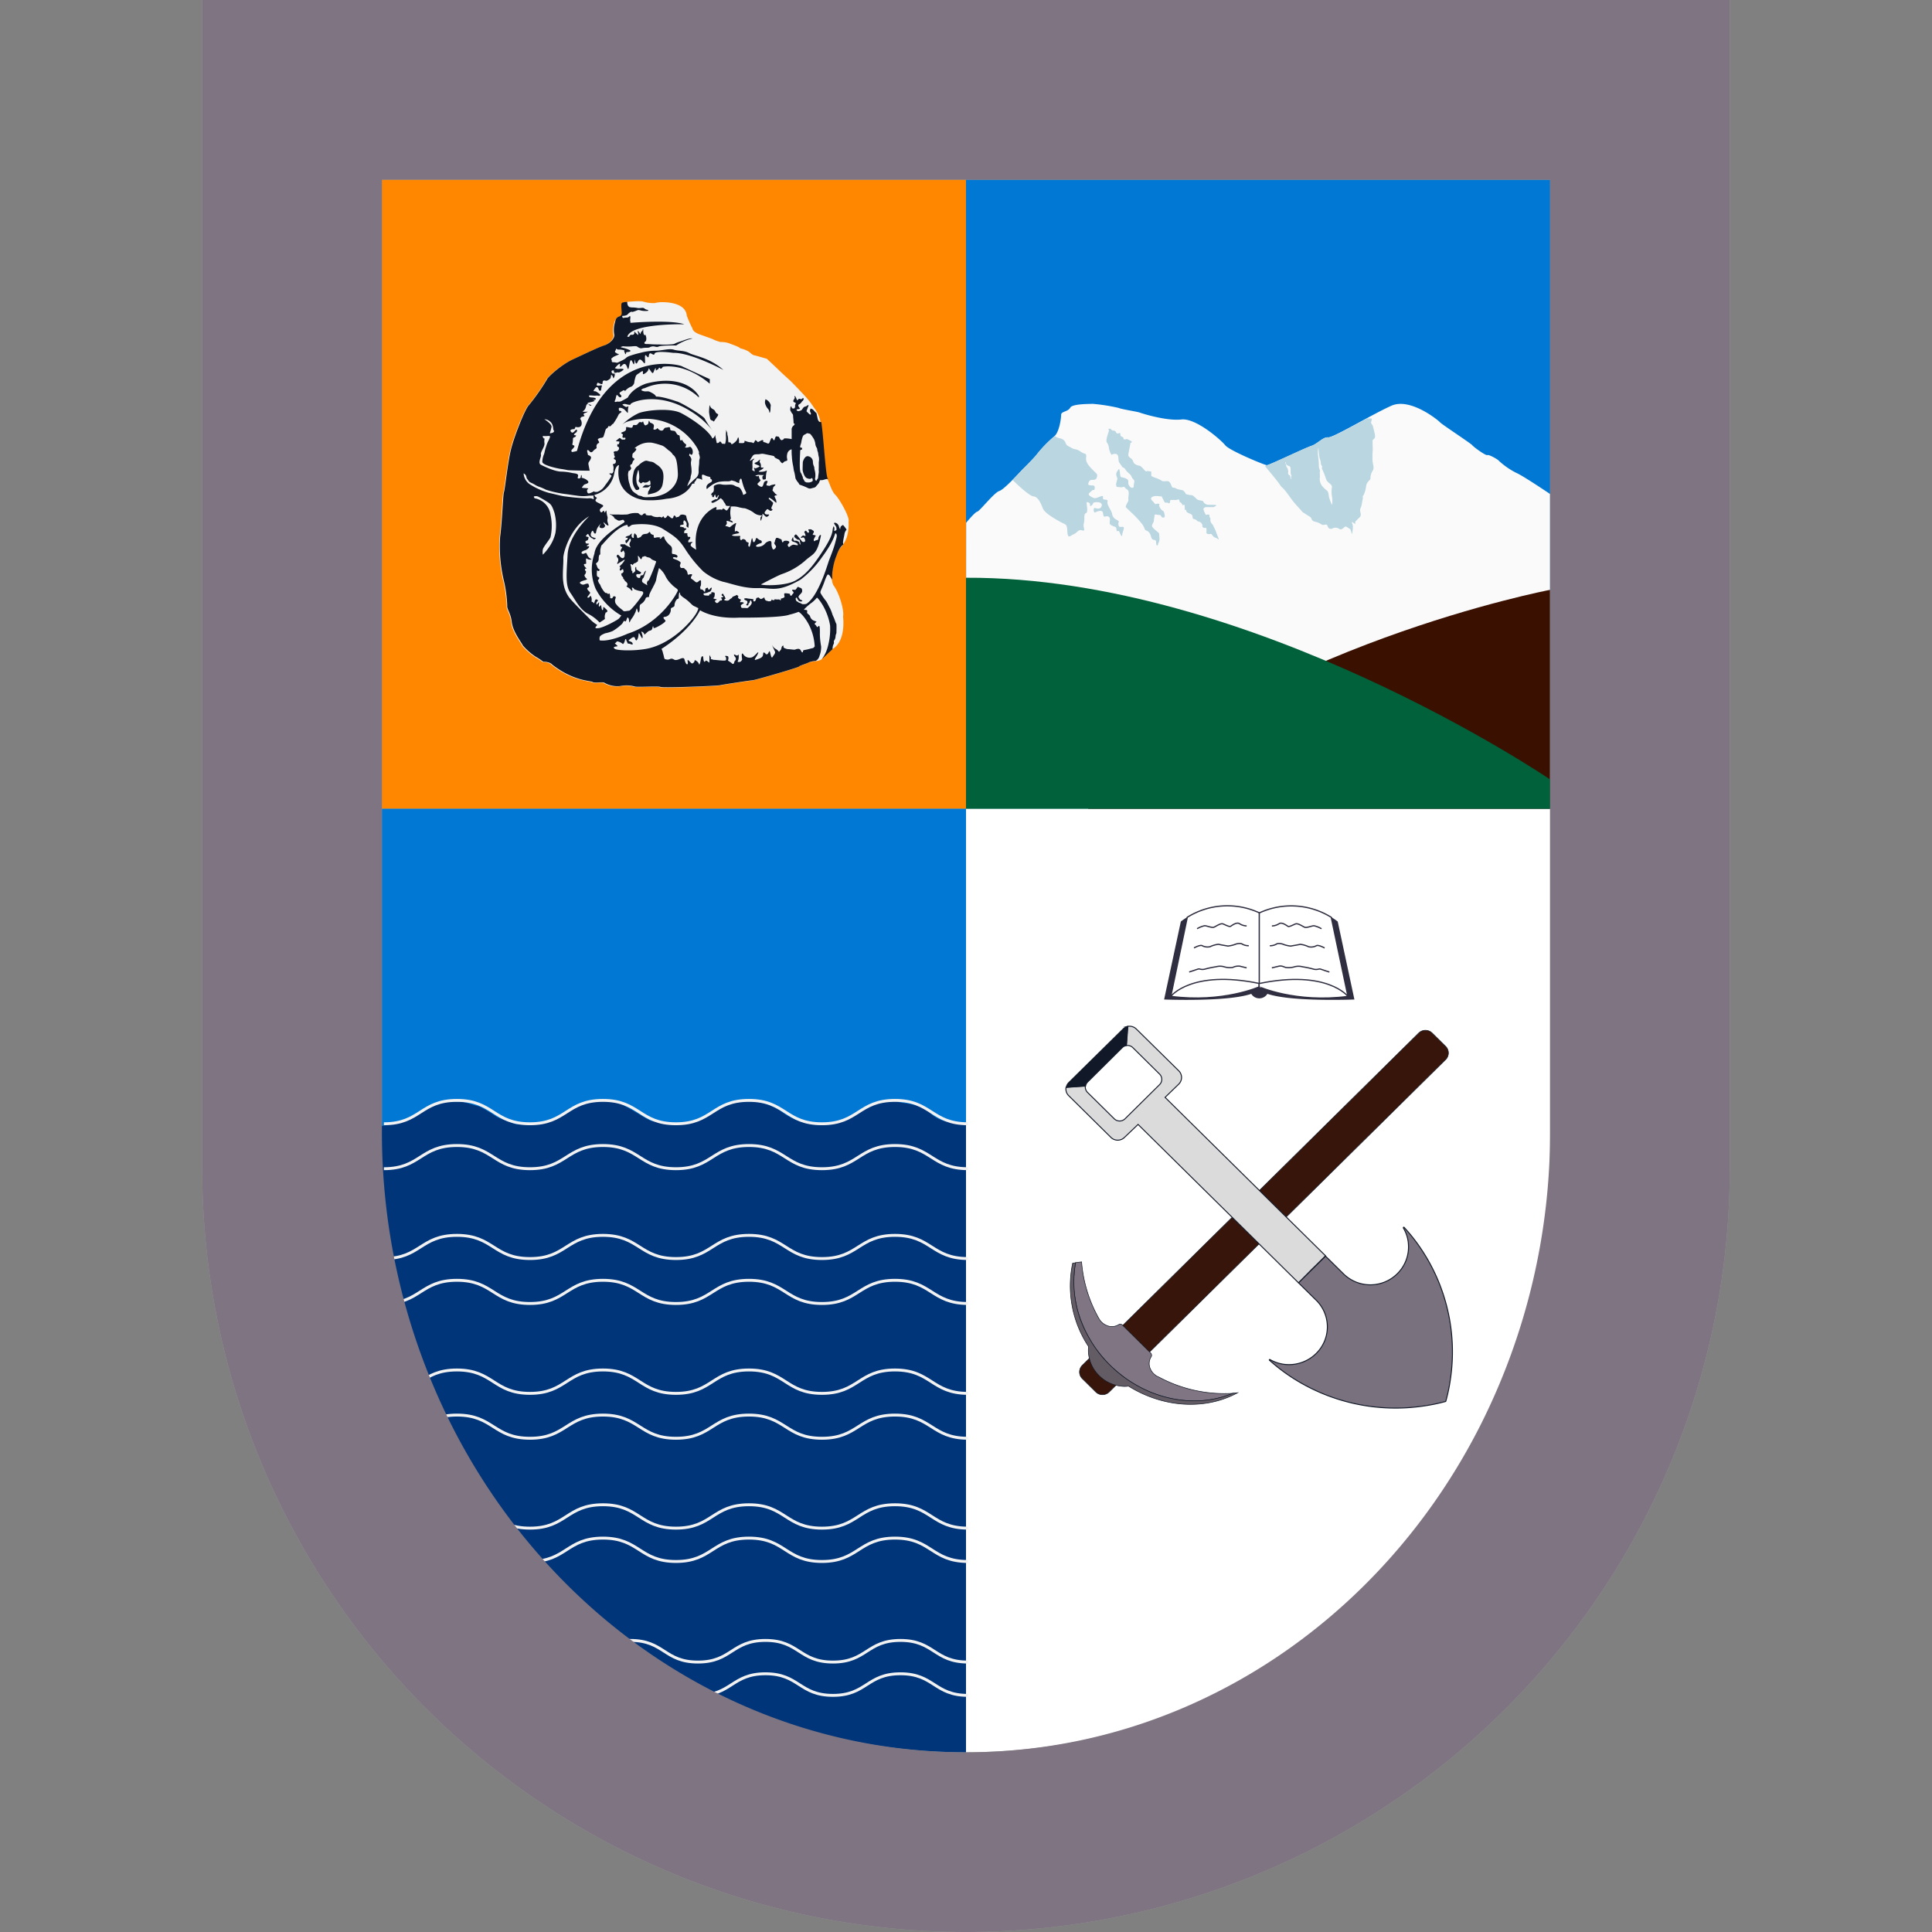 <svg xmlns="http://www.w3.org/2000/svg" viewBox="0 0 500 500"><rect x="0" y="0" width="500" height="500" fill="#808080" stroke="none"/><defs><style>.cls-1,.cls-13{fill:none;}.cls-2{fill:#9e9e9e;}.cls-3{fill:#ff8700;}.cls-4{fill:#0078d4;}.cls-16,.cls-5{fill:#fff;}.cls-6{fill:#fafafa;}.cls-7{fill:#3a1001;}.cls-8{fill:#00613a;}.cls-9{fill:#b9d6e1;}.cls-10{fill:#f2f2f2;}.cls-11,.cls-21{fill:#111827;}.cls-12{fill:#00357a;}.cls-13{stroke:#f2f2f2;stroke-width:0.75px;}.cls-13,.cls-16,.cls-17,.cls-18,.cls-19,.cls-20,.cls-21,.cls-22{stroke-miterlimit:10;}.cls-14{fill:#7f7481;}.cls-15{fill:#2f2e41;}.cls-16{stroke:#2f2e41;stroke-width:0.32px;}.cls-17{fill:#37150a;}.cls-17,.cls-18,.cls-19,.cls-20,.cls-21,.cls-22{stroke:#111827;}.cls-17,.cls-18,.cls-19{stroke-width:0.15px;}.cls-18{fill:#807582;}.cls-19{fill:#645c65;}.cls-20{fill:#dbdbdb;}.cls-20,.cls-21,.cls-22{stroke-width:0.25px;}.cls-22{fill:#79727e;}</style></defs><title>unasam_escudo</title><g id="Layer_2" data-name="Layer 2"><g id="Layer_7" data-name="Layer 7"><rect class="cls-1" width="500" height="500"/><path class="cls-2" d="M447.67,0V302.33a197.67,197.67,0,1,1-395.34,0V0Z"/><rect class="cls-3" x="98.84" y="46.51" width="151.16" height="162.79" transform="translate(348.84 255.81) rotate(180)"/><rect class="cls-4" x="250" y="46.51" width="151.16" height="162.79" transform="translate(651.16 255.81) rotate(180)"/><path class="cls-4" d="M116.6,372.18A154.77,154.77,0,0,1,98.84,299.9V209.3H250V453.49C192.24,453.49,142,420.57,116.6,372.18Z"/><path class="cls-5" d="M383.4,372.18a154.77,154.77,0,0,0,17.76-72.28V209.3H250V453.49C307.76,453.49,358,420.57,383.4,372.18Z"/><path class="cls-6" d="M250,209.3H401.16V127.85s-7-4.73-8.68-5.44a19.58,19.58,0,0,1-4.63-3.21c-.07-.21-2.49-1.63-2.91-1.42s-3.63-2.14-3.92-2.56-7.9-5.41-8.32-5.91S365,102.83,360.1,105s-15.09,8.33-16.37,8.18-2.78,1.71-4.34,2.21-10.91,5-11.5,5-9.71-3.79-10.78-5.14-7.61-7.12-11.38-6.69-10-1.5-10.75-1.78-4.7-.85-5.48-1.21a46.14,46.14,0,0,0-6.76-1.06c-.29.06-5.2-.08-5.77,1s-2.35.92-2.35,1.85-.49,4.62-1.85,5.62a32.39,32.39,0,0,0-4.41,4.56c-.64.85-2.77,3-3.56,3.77s-4.84,5.34-6.19,5.76-5.05,5.2-5.69,5.34-2.88,2.88-2.88,2.88Z"/><path class="cls-7" d="M401.16,209.3V152.65S326.58,166.89,281.6,209.3Z"/><path class="cls-8" d="M250,149.52V209.3H401.16v-7.58S324,149.24,250,149.52Z"/><path class="cls-9" d="M269.87,131.53c.48,1.23,2.83,2.56,4.43,3.47s1.82.43,1.93,2.56.8,1,1.65.7,1.12-1.34,2.19-1,.11-.75.43-1.87-.16-2.3.58-2.62-.21-3,.32-2.83.7.22.7.81.8-.22.8-.54,2.45-.53,2.24.59-1.23.83-1.76.68-.38,1.35.05,1.13,1.82-.8,2,.06.1,1.12.64,1,1.28-.11,1.17,1-.05,1,.64,1.39,1,.1,1.07,1,.48-.11.8.69.64,1.39.69.59.91-2.08,0-2-.9,0-1-.69.53-.53-.43-1.12a2,2,0,0,1-1.22-1.66c-.22-.85-1.39-2.29-1.18-3s-.59-.48-1-.64.16-1-.48-.85-1.6.74-2.14.48-1.65-.75-1.06-1.28.9-.91,1.12-.75.53-1.12-.11-1.18-1.49.06-1.28-.58.27-.57.48-.77,1.23,0,1.5-.35a1.38,1.38,0,0,0,.26-1.18c-.1-.43-3-2.45-2.83-4.11s-.16-.91-1.38-1.76-1.45-.43-2.41-1-1.17-.48-1.49-1.23a1.81,1.81,0,0,0-1.5-1.23c-.85-.21-1.31-.55-1.23-.64l-.08,0a1.61,1.61,0,0,1-.22.23,32.39,32.39,0,0,0-4.41,4.56c-.64.85-2.77,3-3.56,3.77-.37.37-1.51,1.62-2.73,2.86h0s4.17,4.13,5.4,4.24S269.39,130.3,269.87,131.53Z"/><path class="cls-9" d="M287,111.52s-.9,2.34-.58,2.93A2.84,2.84,0,0,1,287,116a5,5,0,0,0,.64,1.7s1.61-.85,1.77.59.05,1.12.42,1.66.43.58.64.9.32-.1.86.75,1.23,1,1.55,1.82.85.64.64,1.49,0,1.33-.43,1.33-.69-.21-1-.8.32-1.12-.7-1.6-1.35-.1-1.47-.8-.13-2.08-.5-1.49-.59.8-.53,1.33.37.8.26,1.18-.1.32-.21.8a1.45,1.45,0,0,0,0,1c.11.24.35.14,1,.24s.83-.37,1.26.16,1,.38.91,1.61L292,129a1.32,1.32,0,0,1-.22,1.07c-.37.7-.53,1.12-.37,1.28s-.8-.8,1.07,1a26.56,26.56,0,0,1,3.2,3.41,5,5,0,0,1,.59,1.18c.16.48.74.26,1.22,1s.32,1,.64,1.5,1.07,0,1.07.9.37,1.07.48.54.48-.7.38-1.71.05-1.07-.33-1.39-1.76-1.33-1.6-1.81a4.82,4.82,0,0,1,.43-.91s.21-1.39.21-1.55.06-.48.59-.32,1-.05,1.18.43.9.37.9.05-.16-1.28-.37-1.39a2.22,2.22,0,0,1-1-1.17c-.32-.75.43-.7-.32-.75s-.59.38-1-.16-.9-.8-.85-1.23.91-.58.91-.58a6.26,6.26,0,0,1,1.65.1c.27.16-.21-.74.27.16s.59,1.39.91,1.44.37-.1.74.11.48-.27.43-.59.91-.21,1.39-.21.91-.32,1,.05.11.54.32.59.48.54.53.7.48-.49.54.21a5.86,5.86,0,0,1,0,1.07s.32-.38.42.21,1.29.69,1.5,1.07.05.9.37,1a1.66,1.66,0,0,1,1,.53c.11.22.59,0,1.07.59s-.05.8.48,1.12.69-.32.8.37-.27,1.12.38,1.28.74-.26,1.12.27a1.56,1.56,0,0,0,1,.75c.37.11,1,1,.43-.38s-.38-1.17-.8-2-.32-.8-.59-1.12a1.68,1.68,0,0,1-.53-1c-.06-.43.21-.27-.11-.75s.11-.8-.43-.8-.53.32-.85-.32a5.34,5.34,0,0,1-.43-1.17s.32-.43.69-.43H314s1.71-.59,0-.59-1.7,0-2.24-.37,0-.59-1-.75-.91-.27-1.49-.8-.7-.59-1.07-.59a7.19,7.19,0,0,1-1.28-.26s-.43-1-1.12-1.07a5,5,0,0,1-1.71-.52c-.59-.23-.59.18-.91-.58s-.53-1.2-1.12-1.2-1.12.16-1.49-.16a9.26,9.26,0,0,0-1.87-.8l-.75-.37v-1.12a5.66,5.66,0,0,0-1-.16c-.32,0-.27.32-.8-.27s-.91-1.07-1.34-1.12a2.58,2.58,0,0,1-1.22-.53,1.23,1.23,0,0,1-.32-.54,1.69,1.69,0,0,0-.7-.9,1.3,1.3,0,0,1-.58-.75c0-.16.58-3.15.58-3.15s.59-.21.27-.43a12.38,12.38,0,0,0-1.18-.59s-.71.22-.86,0,.06-.42-.31-.53-.48-.28-.53-.44.1-.68-.27-.57,0,0-.37.1-.54-.42-.54-.42-.37-.43-.64-.32-.75-.48-.75-.48h-.53Z"/><path class="cls-9" d="M327.89,120.43h0l-.22-.05h0l-.24.32s3.13,3.7,3.77,4.69.64.57,1.78,2.07,1.14,1.63,1.85,2.49,1.07,1.21,1.71,1.92.21.43,1.42,1.21,1.29.71,1.5,1.28.78.64,1.35.78,1.35.72,1.57.72.92-.22,1.06,0,.29.78.57.92.79.07.79,0a1.73,1.73,0,0,1,1.78.08c.78.56,1.35-.79,1.78-.58s1.13.72,1.13.72l.41,1.26a10.36,10.36,0,0,0,.23-2.12c-.07-.57-.57-1.35,0-.92l.61.42V135s.49-.5.85-.85.57-.43.57-1-.36-1,0-1.78.35-1.85.5-2.06a2.4,2.4,0,0,0,0-.9,1.39,1.39,0,0,0,.34-.5,7.85,7.85,0,0,0,.57-2.24c.11-.89,1.16-1.57,1.1-1.77a3.73,3.73,0,0,1,.56-2.05c.5-.73.07-1.62,0-2.45a19.1,19.1,0,0,1,0-2.52c.07-.52,0-1.2,0-2.19s-.07-.68.4-1.16.15-1.2-.26-3c-.16-.69-.6-.92-.54-1.24s.38-1,0-1l-.86,0a.58.58,0,0,0-.32.07c-3.5,1.89-7.07,3.86-8.89,4.61h0l-.11,0-.18.08-.43.14-.08,0a1.2,1.2,0,0,1-.3,0c-1-.1-2,.91-3.18,1.64a5,5,0,0,1-1.16.57l-.38.14-.54.22c-2.85,1.19-10.06,4.64-10.58,4.64Zm13.35-4.27a16,16,0,0,0,.27,2.4,4,4,0,0,1,.32,1.34c.05.53.38.78.34.89a3.27,3.27,0,0,0-.08.44,21,21,0,0,1,1.07,2.67c.32,1.12,1.55,1.28,1.55,2.13a7.5,7.5,0,0,0,0,2.46,5.86,5.86,0,0,1,0,2.19,15.4,15.4,0,0,1-.8-2.14c0-.32-.15-1.33-.45-1.54a8.52,8.52,0,0,1-1.1-1,3,3,0,0,1-.8-1.73c.05-.27-.07-.11,0-.59s0-.9,0-1.33.13-.38,0-.75a2.72,2.72,0,0,1-.24-1.33c0-.86-.26-2.62-.26-3.1S341.13,115.57,341.24,116.16Zm-8.51,3.47c.12-.13.06.16.06.16a.68.68,0,0,0,.39.64c.4.23.69.2.76.49a1.82,1.82,0,0,1,.07.62v.66a1.42,1.42,0,0,0,.18.79c.15.19-.21.42-.06.63s0,.09-.06.35-.22-1.35-.25-.92c0,0-.29-.19-.31-.15s0,.07,0,0,0,0,0,0-.22-.44-.17-.56a.85.85,0,0,0,0-.66c-.1-.32,0-.25-.14-.48a2.14,2.14,0,0,1-.31-.52,4,4,0,0,0-.13-.64C332.63,119.86,332.6,119.76,332.73,119.63Z"/><path class="cls-10" d="M170.83,78.21s6.53-.41,6.9,3.43a25.86,25.86,0,0,0,1.4,3.21c.18,0-.3,1,2.47,1.88,0,0,2.45.88,2.76,1a9,9,0,0,0,2.11.78,6.71,6.71,0,0,1,2.23.33c.46.24,2.47.83,2.89,1.31a7.57,7.57,0,0,1,2.12.81c.72.5.93.88,1.53,1s2.9.83,3.19.87c0,0,2.28,2.12,2.59,2.42s1.24,1.21,1.55,1.49,1.56,1.43,1.88,1.71,3.49,3.59,3.84,4a20.92,20.92,0,0,1,2.33,3,8.1,8.1,0,0,1,1.8,4.53c.47,3.29,1.06,13.35,1.57,13.84s1.13,3.25,2.17,4.23S220,133.9,219.6,135a11.84,11.84,0,0,1-.3,3.5,7.28,7.28,0,0,1-1.77,3.24c-1.45,1.62-3.19,7.87-1.72,9.89s2.71,6.47,2.37,7.95c0,0,.89,6.31-2.8,8.44,0,0-2.14,1.92-2.69,2.55s-3,.59-3.5.92-2.44.85-2.59,1.11-11.28,3.5-12,3.54-7.64,1.11-8.49,1.29-14.45.74-15.3.44-6.23.15-6.82-.15a8.09,8.09,0,0,0-3.69-.07,6.75,6.75,0,0,1-3.95-.81c-.4-.41-2.54.11-3.17-.26s-4.93-.22-10.44-4.5c0,0-.49-.74-2.31-.74a17,17,0,0,0-2-1.32,16.4,16.4,0,0,1-3.29-2.9c-.05-.35-2.56-3.45-2.85-6s-1.28-3.25-1.18-4.33a33.81,33.81,0,0,0-.84-6.3,38.12,38.12,0,0,1-1-11.4c.54-4.33.74-11.07,1-11.66s1-7.82,1.87-11.26,3.59-10.23,4.57-11.21a54.83,54.83,0,0,0,4.72-6.74c.15-.49,3.4-3.59,6.64-5.11s6.74-3.2,8.17-3.64,2.8-1.92,2.5-2.9.1-4,1.18-4.48,1.26-.76,1.16-2.19,0-1.55.44-1.66,4.21-.48,5-.16a9.16,9.16,0,0,0,3,.35C169.86,78.3,170.83,78.21,170.83,78.21Z"/><path class="cls-11" d="M199.64,166.67v0Z"/><path class="cls-11" d="M196.81,134.17c0,.88.09.69.34,0a1.83,1.83,0,0,0,.11-.71A.76.76,0,0,0,196.81,134.17Z"/><path class="cls-11" d="M197.26,133.36v.1C197.34,133.41,197.37,133.39,197.26,133.36Z"/><path class="cls-11" d="M181.78,124.37c0,.06,0,0,0,0Z"/><path class="cls-11" d="M218.92,136.8a7.34,7.34,0,0,0-.64-.81s-.05-.24-.34,0-.26.11-.4.41,0,.89-.27.28-.11-.54-.32-.81a1.16,1.16,0,0,0-.65-.54c-.28-.08-.4-.07-.43.07s0,.11.31.59.28.43.28.66.15.4-.08.56-.46.27-.48.12.1-.63,0-.81-.11-.62-.32.1.17,1.63-2.48,5.73-4.54,6.41-7.23,7.89-8.59,1.31-8.93,1c0,0,4.5-2.37,5.39-2.66a17.83,17.83,0,0,0,5.94-3.39c2.14-2,3.17-1.44,4.2-6.64,0,0-.12-.21-.32,0a1.94,1.94,0,0,0-.31.54c-.13.27.13.58-.46.69s-.65.46-.74.17a.63.63,0,0,1,.09-.61c.11-.25.17-.32.23-.47s.38-.21-.1-.36-.61,0-.48-.32.17-.19.22-.45,0-.34-.16-.42-.43-.35-.71-.33-.5-.07-.52.09.22.37.16.55-.06.34-.32.21-.39-.63-.59-.46-.35.21-.28.4a2.32,2.32,0,0,1,.22.5c0,.15.22.39-.07.42s-.31-.28-.7,0-.42.47-.27.51.59-.4.86.17.18.83-.19.87-.39,0-1-.79-.94-1.18-1.09-1.15-.46.39-.38.56.16.31.68.66.63-.09.76.48.27,1.2,0,.81.11-.4-.52-.74-.87.1-1.09-.35,0-1.05-.27-.55-.34.68-.1.87.41.14.85.35.65.4.59.57.15.2-.57.07-.66-.09-1.07.11-.59.63-.79.28-.28-.37,0-.7.37-.44.07-.65a1.72,1.72,0,0,0-1.12-.09c-.31.06-.33.61-.54.26s0-.61-.42-.74-1.07-.61-1.27-.05l-.21.55s0,.31,0,.37-.26-.28-.15.2.52.61.43,1a1,1,0,0,1-.65.63c-.22.07-.51-.85-.51-1.29s.11-1.18-.82-.81-.69.62-1.45,1.07-2,.44-1.68,0,1.33-.59,1.38-.7.24-.52-.38-.7-.93-1-1.15-.19-.55.81-.66.59-.19-1.69-.48-.26-.44,1.89-.7,1.41.37-.85-.26-1-.15-.51-.88-.77-.67.7-1,0,.55-.93-.63-.85-2.1-.15-1-.45,1.81-.18,1-.7-.77.7-.77-.51.92-2.21-.3-1.37-.85.89-1.44.63-.95,0-.48-.52-.36-1.15.45-.94,1.44.65,1.18.17-.85-.15-.56-.66.15.33,0-1.07c-.14-1,.18-2.12.07-2.19a5.39,5.39,0,0,1,2.24.21c1.67.39,1.08.05,2,.44a6.89,6.89,0,0,1,1.73.93,2.92,2.92,0,0,0,1.82.69l.45.08c0-.22-.06-.37,0-.47s.39.34.74.64.68.05.93-.3-.69,0-1-.34,0-.59.39-1.08.74.64,1.35.19-.46-.05,0-1,.32-1,.32-1-.73-.69-1-.89a.21.21,0,0,1,0-.38c.05,0,.44.14,1.18.78s.74.68.64,0,0,0-.2-.55-.15-.24-.24-.59,1-.19.54-.45-.4-.38-.84-.82-.1-.4-.1-.73.15-.45.49-.8,0-.34-.39-.24a2.72,2.72,0,0,0-.83.24c-.4.2-.3,0-.74,0s-.1-.54,0-.83.1-.45-.4-.35-.54.79-.73,1.18-.4.49-1.09,0-.14-.59.2-1l.3-.35-.15-.19c-.15-.2-.15-.15-.3-.74s0,0-.59-.15-.29-.15.15-.29.39,0,1.33,0,0,0,0,.54.2.64.2.64l.44-.05c.44,0,.15-.49.39-1.67s.3-.35-1.28-.3,0-.39.4-.83.14-.2-.3-.25-.1-.34-.29-.94-.35-.24-.2-.91-.25.23-1.08.52.29.54.78.79.1.34-.59.64,0,0-.49,0,0,0,0,.64-.14,0-.44,0-.05-.5-.1-1.09,0-.29,0-1,.2-.49.4-.83-.35,0-.84.34,0-.44.44-1.13,1.18-.39,1.92-.54.64-.1,2.61.29.54.3,1.67.84.49.2,1.13.93.44-.05,1.28-.24.05-.49.39-1.87a1.49,1.49,0,0,1,1.13-1.17v.48c0,1,.08,1.33.08,1.7a17,17,0,0,0,.29,2c.08.29.15,1.18.3,1.62s.33,1.7.33,1.7a4.4,4.4,0,0,0,.7,1.1c.37.37,0,.45.74.67a16.11,16.11,0,0,1,1.91.81,1.28,1.28,0,0,0,.82,0c.44-.15.88-.15,1.1-.44s.67-.74.81-1,.15-.59.37-.67.1.15,1-.14a4.27,4.27,0,0,1,1-.19l-.1-.11c-.51-.49-1.1-10.55-1.57-13.84,0-.28-.08-.53-.13-.77,0,0-.41.08-.63-.21a1.89,1.89,0,0,1-.3-.74l-.29-1.33a7.73,7.73,0,0,1-.73-.74,1.18,1.18,0,0,0-.82-.44l-.15.59.29.74s-.07.37-.36.14a7.7,7.7,0,0,1-.82-.81s.23-.59.3-.81.52-1.1-.07-.66-.74.15-1.11.66l-.37.52a2.4,2.4,0,0,1-.81.29c-.3,0-.66-.29-.44-.44s1,0,.73-.37-.59-.74-.07-1,.59-.66.81-.81.44-.67.22-.74-.51.3-.51.3-.59-.3-.81,0-.23.4-.45-.14-.51-1-.51-.53.29-.15,0,.44-.22.23-.3.59.37.45.37.45.37.07.22.37l-.15.29s.08.59-.14.81-.67,0-.67,0-.22-.88-.37-.22,0,.89,0,.89l.37.66a.79.79,0,0,1,.3.59,8.28,8.28,0,0,0,.07.89l.08,1.18s.59-.08,0,.51a1.3,1.3,0,0,0-.52,1.18v2.33a8.94,8.94,0,0,0-1.49-.19c-.77,0-.33.07-.7.3s-.59.29-.92-.34-.29-.33-.74-.48-.48,1-.7,1-.22-.37-.51-.55-.56,1-.78,1.29-.44,0-1.18-.21-.18-.16-.33-.42-.33-.15-1,.19-.26.18-.74-.15-.29-.08-.62.38-.11.06-.89,0a3.34,3.34,0,0,1-1.18-.27c-.81-.22-.26,0-.44.27s-.41.21-1.07.21-.19-.08-.37-1-.22-.37-.48.15-1.33,1.29-1.44,1.12-.13-.39-.43-.45-.35,0-.35,0a7,7,0,0,1-.08-.75,3.53,3.53,0,0,0-.1-.85c-.08-.48-.1-.19-.11-.64s-.11-.41-.26-.85,0,.26-.09.63a7.22,7.22,0,0,0,0,1,5.41,5.41,0,0,1-.21,1.81c-.15.08-.32,0-.6,0s-.21,0-.39-.3-.43-.31-.47-.21a.63.63,0,0,1-.41.32c-.17,0-.29.12-.34-.15s-.41-2-.41-2a1.22,1.22,0,0,1-.67,1c-.94-2.11-5.34-5.16-8.09-6.58s-8.9-.79-11,0a15.59,15.59,0,0,0-4.28,3,3.8,3.8,0,0,1,1.5-.84,15.51,15.51,0,0,1,18,7c.88,1.92.07.37.44,1.55s0,.89,0,1.85-.15,1.18-.15,2.38a2.15,2.15,0,0,1-.88,2c-.45.37-2.07,2-2.07,2a8.39,8.39,0,0,1,.59-1.48c.44-.88.15-.51.37-1.32a3.65,3.65,0,0,0,.15-1.48c0-.66-.15-1.11-.15-1.77s.3-.81-.07-1.47-.37-.15-.37-.37.07-.81.29-.45.59.15.62-.36a1.7,1.7,0,0,0-.4-1.33c-.36-.44-.59.07-1.32,0s0,0,0-.59,0,0-.59-.74,0,0-.37-.52,0,0-.3,0-.29-.07-.37-.88-.36-.15-.81-.89-.44-.66-.88-.73-.81,0-.81-.59-.67-.23-1-.23-.51.15-.73.52-.82.37-1.33-.15,0,0-.89.15.22-1-.51-1.47-.59-.08-.89-.66-.15.66-.51.8-.67.59-1-.37,0,0-.73-.22-.6.89-1.55.74-.08.89-1.26.66-1-.22-1,.37-.84.74-1.14.89-.05.26.21.43,0,.18,0,.7.75,0,.76.37-.14.33-.59.34-.28,0-.66-.28-.33,0-.44,0a7.8,7.8,0,0,0-.76.66c-.1.09.19.05.65.1s.18.24.11.62-.43-.24-.42.37.23.25.38.51.12.59-.27.9-.16,0-.75.17-.12.43-.16.69a.66.66,0,0,0,.14.58c.14.23-.07.32-.2.49s0,.16.28.39.22.15.19.65-.78.45-.78.59a1.89,1.89,0,0,1,.2,1.09c-.1.68.1.54-.15,1s-.64.1-.88.24.44.35.49.55-.15.39-.59,1.08-.74,1-1.23,1.72a3.66,3.66,0,0,1-1.87,1.42h-.69c-.67-2.22-1.36-6.1-1.52-6.85-.22-1,.22-.81.59-1.84.15-.43-.24-.69-.76-.86-.09-.59-.43-1.4,0-1.25s.44.54.79.54.39-.19.78-.56.79-.38.64-.82a.91.91,0,0,1,.54-1c.15,0,.2-.18,0-.53s-.38-.44.13-.68.61-.05.91-.25.19-.15.44-.88.29-1.28.59-1.43.39-.44.54-.64.1.49.74-.25-.05.4.83-.93a14.56,14.56,0,0,0,1-1.77c.29-.49,1.08-.64.59-.89s-.45.1-.5-.24-.14-.64.25-.64a2,2,0,0,1,1.43.74c.59.59.64.93.64,0s.29-1.23,0-1.09-.4.23-.79,0-.84-.51-.49-.56a1.36,1.36,0,0,1,.88,0,4.1,4.1,0,0,0,1,.15,1.45,1.45,0,0,1,.11-.22c.35-.57,7.23-3.32,15.44,1.84a21.38,21.38,0,0,1,5.86,5.17,23.1,23.1,0,0,1-2.12-3.18c-.16-.63-6.31-4.37-7.34-4.52,0,0-3.61-1.29-5.27-1.22,0,0-.15-.47-1-.92s-.81-.44-1.4-.44A2.2,2.2,0,0,1,166,101c-.18-.11.41-.44.52-.48s-.07.11.78-.26a12.52,12.52,0,0,1,13.57,2.62l0-.41s-3.16-6-13.73-3.17c0,0-3.44,1.13-4.67,3.59,0,0-.79.49-1.52.84a1.57,1.57,0,0,1-1.13.19c-.25,0-1,.4-.64-.34s.19-1.82.78-1.13.89.29.84,0-.79-.59-.3-.93,1.13-.74,1.18-.4,0,0,.79-.59.94-.29,1.38-.88.19-.45.44-1.43.3-1.13.84-1.47,1.27-1,1.27-.54-.24,1,.79.24.39-1.62,1-.74.74,1.13,1,.45.59-1.23.54-.59.19.09.44.09.34-.81.64-.38.73-.35.73-.35,5.47-1.23,12.15,4.37V98.12s-6.54-3-7.27-3.36-19.83-5.42-27.1,21.95a7.51,7.51,0,0,1-1.19.26c-.26,0-.19-.15-.26-.33s.59-.63.74-1-.08-.33-.33-.44-.12-.3-.08-.63a6.28,6.28,0,0,0,.08-1c0-.44.55-.33.73-.66s0-.23,0-.23l-.33-.07c-.33-.07.07-.44.37-.65s.44-.75.11-.75-.85,1.25-1.4.52.92-.67.92-.67l.26-.59c2,.55,1.7-1.36,1.36-1.84s0-.26,0-.45,0-.22.67-.4,0-.26.07-.59.59-.3.92-.55,0,0-.84-.08,0,0,.36-.85,0-.37.37-1,.59.45,1.07.26-.4-.18-.74-.48.12-.22,1.22-.55-.15-.37,0-.41.7,0,.78-.25-.3-.37-1-.41-.7-.15-.74-.42,1,0,1.77-.06.59.15,1,0-.26-.63-.85-1-1.14.22-.4-.81,1,.29,1.06.4.52.33.56-.18.18-.78.18-1-.74.11-1.14,0-.11-.45,0-.71,1.33.82,1.33,0,.51-.62.88-.55,1.1-.55,1.17-.66a4.23,4.23,0,0,0,.15-.8c0-.17.44.12.51.61s.3-.09.37-.29a1.15,1.15,0,0,0,.05-.62c0-.24-.39,0-.54-.12a.58.58,0,0,1-.27-.52c0-.22.25-.34.54-.24s0,.15.07.37.35.27.72.14.34,0,.56,0a3,3,0,0,0,1-.56c.56-.37-.08-.47-.84-.39a2.07,2.07,0,0,1-1.2-.2c2.5-2.8.44.81,1.91-.74s1.33,3,1.85-.15,1.1,1.41,1.32-.66,0,1.7.89-.15,2,2.22,1.84-.51.82.51,1-1,1.25.37,1.47-.51,4.81-.22,4.81-.22c4.44-.15,13,4.42,13,4.42-3.54-3.17-7.41-3.61-8.81-4.35s-2.81-.52-4-.89-2.8.19-4.57.26a15.16,15.16,0,0,0-4.13.56,23.68,23.68,0,0,0-2.81.81c-1.1.44-.59.51-1.73,1.07s-.59.29-1.11.55-.59,0-1.29,0-.29-.41-.51-.7.18-.33.22-.44.37-.33,1.29-.7,0-.26-.18-.48-.37-.11-.41-.37,0,0,.22-.59,0,0,.7,0a4,4,0,0,1,1.26.15c.55.07,0,0,.29.55s0,.48.19.48.18-.18.22-.4.7-.08,1-.3,0-.29-.48-.52a8.78,8.78,0,0,0-1.63-.48c-.62-.14,0-.25,0-.25a.86.86,0,0,1,.44-.08,10.87,10.87,0,0,0,2.36,0c1.33-.11,1,.08,1.66.38s.66,0,1.84,0,.7-.18,1.48-.33,1.1.33,1.77,0,4.5-.26,4.5-.26a12.81,12.81,0,0,1,4.24-1.81c-.74-.18-2.18.48-3.39.85s-1,.48-1.65.63a19.63,19.63,0,0,1-3.44.07c-2.14,0-2.59-.11-3.1-.11s-.89,0-.89-.29.37-.33.45-.63a2,2,0,0,0-.08-1.22c-.18-.59-.15-.11-.29-.14s-.37-.26-.37-1.18-.19,0-.19,0a1.15,1.15,0,0,0-.48.62c-.18.48,0,.22-.51-.37s-.08.34-.11.63-.11.22-.11.22l-.67-.66c-.48-.48-.18.07-.22.18a.59.59,0,0,1-.29.41c-.22.11-.63-.08-.85.18s-.19.37-.19.37h-.51c.92-3.54,14.75-3.24,14.75-3.24-3.36-1.18-13.06-.45-13.61-.39s-.26-.2-.37-.5,0-.15,0-.52.08-.29,0-.59-.22,0-.41.12a.91.91,0,0,1-.62.14,7,7,0,0,0-.85.11s-.26-.22-.19-.44,0,0,.76-.18.57-.41,1.2-.81.37,0,.92-.19a10.61,10.61,0,0,0,1-.37c.56-.18.85.11,1.48.15a5.14,5.14,0,0,0,1.22,0c.25,0,.11-.26,0-.26a1.44,1.44,0,0,1-.85-.36c-.45-.34-1,0-1.77-.12a6.68,6.68,0,0,0-1.37-.14,2.22,2.22,0,0,1-.59-.08c-.26,0-.37-.22-.55-.44a2.25,2.25,0,0,1-.16-.92c-.53,0-.93.1-1.06.13-.44.11-.54.24-.44,1.66S161.06,81.6,160,82a1.43,1.43,0,0,0-.67.75h0l0,.08-.07.15,0,.09-.06.15,0,.1a1.42,1.42,0,0,0-.05.16l0,0h0a6.65,6.65,0,0,0-.2,3c.26.85-.75,2.08-2,2.68h0l-.26.12h0l-.27.1-.19.06h0c-1.53.52-4.87,2.12-8,3.58s-6.49,4.62-6.64,5.11a54.83,54.83,0,0,1-4.72,6.74c-1,1-3.68,7.77-4.57,11.21s-1.62,10.67-1.87,11.26-.44,7.33-1,11.66a38.12,38.12,0,0,0,1,11.4,33.81,33.81,0,0,1,.84,6.3c-.1,1.08.88,1.77,1.18,4.33s2.8,5.65,2.85,6a16.4,16.4,0,0,0,3.29,2.9,17,17,0,0,1,2,1.32c1.82,0,2.31.74,2.31.74,5.51,4.28,9.81,4.13,10.44,4.5s2.77-.15,3.17.26a6.83,6.83,0,0,0,3.95.81,8.09,8.09,0,0,1,3.69.07c.59.3,6-.14,6.82.15s14.46-.26,15.3-.44,7.79-1.25,8.49-1.29,11.84-3.28,12-3.54,2.07-.78,2.59-1.11a6.52,6.52,0,0,1,1.74-.35,2,2,0,0,0,1-1.33,6.2,6.2,0,0,0,.42-2.41,20,20,0,0,1-.33-3.08c0-.54.06-2.31-.22-2.25s-.39.59-.63.11-.64-.52-.46-.74a4.32,4.32,0,0,1,.46-.44,2.61,2.61,0,0,0-.57-.24,1.65,1.65,0,0,1-1-.85c-.13-.29-.09-.46-.46-.77s-.37-.3-.4-.46-.13-.23,0-.32,0-.31-.24-.4-.65.05-.55-.17a12.88,12.88,0,0,1,2-1.75,8.16,8.16,0,0,0,1.29-1.26c.15-.18,2.73,2.88,3.43,7.2a17.32,17.32,0,0,1-.71,5.87,9.16,9.16,0,0,1-1.45,2.86l2.79-2.62a4.08,4.08,0,0,1,.15-1.06,1.7,1.7,0,0,0,.23-.6.84.84,0,0,1,0-.53,2.21,2.21,0,0,0,.37-.83,6,6,0,0,1,.09-.68c.07-.22.15-.38.16-.46s.06-2.09,0-2.33a6.62,6.62,0,0,1-.34-.8,13,13,0,0,0-.64-1.54,12.29,12.29,0,0,0-.66-1.73c-.29-.45-.69-1.42-1.05-1.9a16.86,16.86,0,0,1-1.39-2c-.1-.31-.11-.36.23-1.12s.61-1.46.68-1.67.78-2.3,1.07-2.07.31.15.52.54a5.88,5.88,0,0,0,.53.8,9.89,9.89,0,0,1,.1-2.62,17.5,17.5,0,0,1,.81-3.2c.26-.48.65-2.31,1.95-3.32a1.37,1.37,0,0,1-.07-.81c.07-.55.2-1,.33-1.74a2.22,2.22,0,0,1,.45-1.12C219,137.09,219.23,137.24,218.92,136.8Zm-48.42-3a3.25,3.25,0,0,1-1.26-.09c-.46-.13-.49-.3-.86-.32a3.06,3.06,0,0,1-1.13-.1c-.34-.17.1-.42-.39-.4s-.44.4-.76.45-.82-.45-.82-.45,0-.14-.63-.12a5.49,5.49,0,0,0-1.73.2,2.6,2.6,0,0,1-1.13.19,13,13,0,0,1-1.69,0c-.74,0-1,0-1.6,0s-.79-.34-.62-.07.1,0,.54.34.42.34.55.57.07.17.41.36.62.47,1.11.35.79-.3.93-.07.27.22.18.49-7.33,4.13-7.77,8.18a12.78,12.78,0,0,0,.34,9.1,17.25,17.25,0,0,0,6.67,6.92c-.21.06-.36.53-.82.88s-3.76,2.21-5.16,2.36-.52-.45-.15-1,1.88-1.22,1.85-1.48a2.16,2.16,0,0,1,.11-1.33c.25-.7,0,0,.37-.36s0-.56-.56-1.11-.26.29-.44.52-.3,0-.41-.82-.33,0-.51,0-.19-.25-.08-.84-.29,0-.48.22-.22,0-.22-.26.15-.3.34-.59-.08-.26-.23-.37-.4-.07-.59.63-.22.07-.55,0-.18-.11-.18-.59a1.67,1.67,0,0,0-.23-.92c-.14-.34-.22.4-.66.4s-.18-.26.3-.88-.11-.56-.48-1.22.59-.33.37-1-.15-.51-.59-.51-.82.55-1.59,0,1.24-.86,1.56-1.07-.15-.19-.44-.77.06-.33.24-1-.23-.32-.23-.79.62-.11.3-.44a1.65,1.65,0,0,1-.51-.68c-.23-.48.38-.31.49-.42s0-.21,0-1,.16-.06,1.06-.06-.07-.19-.45-.73a4.42,4.42,0,0,1-.46-.86c-.22-.37-.52.16-1,.09s-.27-.42-.21-.53a2.13,2.13,0,0,1,.86-.4c.38-.11,1.09-.69,1-.93s-.41,0-.56-.12.24-.29.47-.47-.09-.2-.45-.21-.36-.21-.4-.44.05-.19.42-.37.23-.31.36-.59-.13-.3-.51-.41-.08-.19.13-.51.39-.05.49.17a1.79,1.79,0,0,0,.51.58c.3.27.16.07.56.35s.32.06.41.06.45-.2.19-.28-1.62-.18-1.07-1.4.52.29,1,.26,0-.92,1.06-2.1,0,0,.08.36,1,.52,1.33,0-.15-.44-.3-1.25c0,0,1.11,1.11,1.26.89s-.37-.89-.23-1.63-.07-.44-.22-1.77-.37.67-.59-.14-.59.59-1,0,0-.82.52-1.26-.07-.51-1.33-1.18.44-1.11-.37-1.34c-.12,0-.26-.25-.41-.58a7.07,7.07,0,0,0,5.17-5.64c.41-2.18,1.22-2.06,1.22-2.06-1.15,6.74,4,8.63,6.27,9a21.61,21.61,0,0,0,6.07-.32c4.77-.34,6.34-3.29,6.49-3.69s.84-.1.69-.34.25-.44.44-.84.1-.49.94-.29c.47.11.55.3.56.38a.23.23,0,0,1,0-.09c.14-.34-.05-.54,0-1.13s.83.1,1.62.25.54.34.54.49.44.15.44.59-.59.44-1.13,1a1,1,0,0,0-.19,1.18,12.19,12.19,0,0,1,1.47-1.18,6.33,6.33,0,0,1,1.62-.69,11.57,11.57,0,0,1,2.41-.14c1.18-.1.35-.4,1.43-.1s0,0,.93.39.25,0,.69-.74.44.25.79,1.28a8.36,8.36,0,0,0,.44,1.23c.35.84.69,1,0,1.29s-.15.24-.79-.94-.83-.74-1.77-1.28-1.77-.1-3.29-.3a2.44,2.44,0,0,0-2,.29c-.3.11,0,.88-.18,1.4s-.36.27-.59.76.22.07.22.42,0,.35.27.39.1-.21.35-.56.08.11.37.56.33-.37.59-.48.08.16-.13.71-.37.17-.81.41-.64.28-.81.48.11.39.37.35a6.42,6.42,0,0,0,1.73-1c.37-.34.29-.16.62.1s.3.44.49.69.42.61.42.61-.16.42.72.42H189a1.27,1.27,0,0,0-.25.31c-.67,1-.63,1-1.15.59s-.57-.15-.69,0-.25,0-.49,0c-1.25.07-1.14.18-1-.26s-.25-.33-.25-.33-6.13,2.21-5,11c0,0-1.57-.85-1.43-1.25s.09-.33.27-.49.42-.26,0-.26-.66.15-.8.07-.12,0-.08-.26,0-.27.18-.4a.82.82,0,0,0,.33-.46c0-.18.08-.22-.22-.27s-.28.17-.4-.13a1.36,1.36,0,0,1-.16-.53c0-.13.28-.18-.2-.28s-.61.19-.59-.18,0-.42.2-.59.57-.37.22-.47-.4,0-.52-.18-.06-.18-.32-.16-.16-.05-.32-.09-.42.1-.33-.18.1-.26.42-.31.58-.11.53-.26-.15-.21-.09-.44.07-.67.37-.38a1.23,1.23,0,0,1,.49.91c0,.38-.2.48.09.68s.28.51.37-.13.06-.71-.08-1a7.48,7.48,0,0,1-.43-1.27c-.1-.45-.05-.57-.47-.67a1.57,1.57,0,0,0-1-.05c-.32.1-.34.52-.8.57s-.41.27-.46.05-.37-.57-.55-.35-.06.67-.46.62-.29-.15-.59-.35-.27-.29-.51-.32-.13.2-.45.47-.44.15-.59-.15-.07-.14-.44.1S171.43,133.77,170.5,133.77Zm40.36,33.84c0-.25-.05-.37-.09-.3-.22.44-.44.37-1,.52a15.75,15.75,0,0,1-1.62.37c-.59.07-.15.66-.52.59s-.3-1-1.18-.89-.3.3-1.55.15-1,0-1.77-.3-.07-.81-.52-.66-.29.81-.59,1.11-.37.59-.51.36a2.31,2.31,0,0,0-.91-.73,3,3,0,0,1-.93-1.16c.09.19.67,1.42.88,1.89s-.3.89-.59,1.41-.44-.3-.67-1.18-.36.59-.88.51,0,0-.52-.37-.29.37-.51.82-.81.66-1.7.95.22-.81.52-1.69-1,1-1.7,1.1a1.92,1.92,0,0,1-2.14-.81c-.66-.88-.29,1.33-.29,1.33s-.23.74-.89.66,0,0,0-1.32,0,0-.76-.45-.42.15-.2.45a.69.69,0,0,1,0,1c-.29.29-.15.81-.51.81s0,0-.82-.52-.37-.29-.37-.88-.07-.59-.59-.67-.07.37-.07.37a1.14,1.14,0,0,1,0,.74c-.15.29-2.58-.08-3-.08s0,0-.67-.14,0,0-.22-.45a6.26,6.26,0,0,0-.37-.66v2s-.88-.74-1-.51-.36.51-.51-.15,0-1.11-.37-1-.3,1.1-.59,1.84,0,0-.81-.59-.37,0-.81.37-.45.29-1.18-.44-.15.59-.37.81-.52-.08-.81-1.16-1.77.57-2.72,0-1,.14-1.86,0-.51-.15-1-1.7a3.65,3.65,0,0,0-.38-1.06c1.88-1.19,7.37-5,10-10,0,0,3.37,2.28,10.13,1.91,0,0,10.75.11,13-.77a17.16,17.16,0,0,0,2.29-.7C206.75,158.09,210.66,161.49,210.86,167.61Z"/><path class="cls-11" d="M163,104.71h-.11C162.79,104.94,163.09,104.71,163,104.71Z"/><path class="cls-11" d="M183.75,104.86a1.11,1.11,0,0,0,.57.91c.59.37.59.32.88.91s1.08.27.39,1.2-.86,1.4-1,1.13-.77-.07-.84-.88a13,13,0,0,1-.25-1.53C183.53,106,183.55,104.93,183.75,104.86Z"/><path class="cls-11" d="M198.16,103.29a1.74,1.74,0,0,0,0,1.57c.4,1,.81.9.92,1.67s.33-.18.33-.88.22-.63-.18-1.37a2.33,2.33,0,0,0-1.25-1"/><path class="cls-10" d="M170.55,147a6.14,6.14,0,0,1,1.62,2,7.51,7.51,0,0,0,1.67,2.26c.64.74,1.61,1.13,1.59,1.53s-4.15,8.35-13,11.21c0,0-4.62,2.16-7.23,1.72a2,2,0,0,1,0-.84c.1-.44,1-.83,1.48-1a9,9,0,0,0,1.92-.59,12.65,12.65,0,0,0,2.31-1.77c.44-.4.44-1.08.83-.74s.49-1.28.79-.93.2.39.3,1,.14-.1.68-.79a7.17,7.17,0,0,0,.79-1.33c.44-.73.39-1.77.64-.95s.34,1,.54.36-.15-1.51.39-1.81a2.84,2.84,0,0,0,1-1c.29-.39.1-.54.49-.74s.64.2.64-.44,1.67-3.15,1.82-4.13S170.55,147,170.55,147Z"/><path class="cls-10" d="M176,153.55s-.26.34,1.07,1.22,2,1.85,2.51,2.07,1.14.55,1.14.55,0,1.36-3.13,4.54-6.86,5.38-10.41,6-7.51.39-8.05,0-.22-.49.13-.59.66,0,.49-.24-.27-.2-.35-.35-.49-.12-.1-.37.13-.59,1.06-.22.76.76,1.08.3.27-1,.47-1.06.1.27.34.66-.07.44.52.52,1.08.52.94-.08-1.46-.49-.86-.93,1.27-1.08,1.49-.37.42.71.72,0,.07-1.87.54-1,.69,1.36.71.61-.71-1.69,0-1.23.2.91.71.47.67-.66,1-.79.54-.05.74-.46.07-.77.29-.67-.2.56.44.37,3.08-1.57,2.71-1.94-.76-.81-.25-.91a1.66,1.66,0,0,0,1.45-1c.4-.79,0-1.11.4-1.33s.73-.29.76-.61a2.53,2.53,0,0,1,.59-1.58c.44-.34.52,0,.52-.76s.18-1.15.27-1S176,153.55,176,153.55Z"/><path class="cls-10" d="M169.81,145.38a41.68,41.68,0,0,1-1.92,4.82c-.39.39-.79-.4-.79-.4a.52.52,0,0,1,.4.79c-.3.69.43,1.14-.3.69s-1.2-.57-1-1.23.29-.18.52-1,.7-1.62.29-1.25-.26.59-.55.92-.56,0-.7.37,0,.51-.46.48-.83-.7-.54-.92.81.13,1.07-.27-.21-.36-.53-.62-.67-.33-.64-.59-.05-.7-.23-.26.18.74-.19,1.07-.62.63-.59,0-.18.33-.29-.82-.37-.95-.11-1.14.33.3.44.22.19-.26.44-.44.15.07.52-.22.37-.08.48-.59-.25-1.48.17-1,.53.92.71.66.13-.59.45-.59.29-.29.77,0,.85.11,1.26.55S169.89,145.15,169.81,145.38Z"/><path class="cls-10" d="M165.89,153s1,0,.37,1-3,4.06-3.47,4.06-1.25.29-1.51,0-1.22-.93-1.55-1.37-.48-.46-.56-1.09.45-1.05,0-1.23-.51.11-.66.37-.63,0-.63,0,.08-.11,0-.63-.25-.7-.4-.4-.15-.31-.59-.23-1.4-1.63-1.48-1.94-.37-.49-.51-.89-.26-.41,0-.67.22-.55,0-.62-.4-.11-.44-.59.07-.88,0-1,.22-.13.33,0,.55-.28.39-.36a2.13,2.13,0,0,1-.46-.37,2.84,2.84,0,0,1-.27-.66c-.06-.3-.42-.44,0-.74a1.23,1.23,0,0,0,.49-1.07c0-.33.07-.88.24-1l.17-.11v-1.11s.22-1.26.36-1.26,3.88-4.86,6.68-5.27c0,0,0,.55.3.52s.59-.45.95-.52,5.08-.74,8,1.11,3.92,2.47,5.61,5.05a32.65,32.65,0,0,0,4.8,5.94,14.79,14.79,0,0,0,5,2.62c2.36.51,5.43,1.77,9.08,1.66s5,1.29,11.1-2.22a25.56,25.56,0,0,0,5.53-5.82c3.13-4.25,3.21-5.79,3.36-6s.29-.18.4.22,0,.7-.44,2.33-1.26,3.54-1.62,4.57-2.73,9.15-5.79,11a2.69,2.69,0,0,1-1,.07c-.29-.11-.48-.27-.71-.33a1,1,0,0,1-.5-.28c-.11-.12-.29,0-.41-.32s-.17-.38-.12-.52.19-.37.32-.16,0,.19.19.37.16.35.36.43a.83.83,0,0,0,.48.13c.18,0,.5-.13.29-.28s-.54-.16-.67-.47-.39-.28-.17-.66,0-.08.37-.46.54-.62.5-.93,0-.61-.58-.78-.31-.33-.56-.17-.27.41-.45.55.06.18-.39.18-.58-.13-.6.09.29.33.33.52.18,0-.2.46-.32.53-.44.46a.93.93,0,0,1-.22-.16c-.14-.13.22-.32-.44-.41a7.12,7.12,0,0,0-.86-.08.23.23,0,0,0-.24.27c0,.21.08.45.09.66s-.79.47-.92.44.11.41-.15.43,0-.23-.54-.19-.92-.1-1,0,.13.21-.33.17-.42-.38-.45,0-.82.36-1.12.2-.22.11-.51-.31-.08-.65-.35-.53-.09.14-.37.22-.24.24-.54.07-.46-.46-.63-.31-.33-.06-.44.29,0,.25-.15.42,0,.21-.23.26-.31.05-.36-.21.23-.3-.16-.36-.65-.09-1-.12-.48-.11-.69-.1-.67,0-.45.3.72.24.77.58a.7.7,0,0,1-.14.57c-.08.16-.24.24-.14.32s.45.16.52-.06,0-.26.11-.39.14,0,.23-.27.1-.36.15-.37.18-.33.27,0,.21.4.1.63,0,.19-.22.41,0,.18-.36.42-.23.47-.89.4-1.16.08-1.23-.23-.22-.41.09-.64.54-.37.6-.43.05-.09-.35-.21-.66.2-.61-.18.43-.43.09-.56-.32-.11-.48-.27-.18-.16-.18-.24.23-.27,0-.42-.17-.32-.5-.12-.9.29-1,.55-.48.3-.63.52a.89.89,0,0,1-.75.31c-.33,0-.8-.15-.65-.3s.24-.14.33-.29-.09,0-.18-.35-.2-.22-.28-.46-.2-.46-.4-.35a.3.3,0,0,0-.09.46c.09.09.53.13.29.31s-.53.13-.53.3.2,0,.25.26-.11.4-.27.4-.1-.13-.39.19-.5.53-.75.42-.58-.53-.3-.65.5-.33.2-.33-.83-.22-.75-.29.22,0,.31-.35.17-1-.06-1.07-.72-.13-.75,0,.13.33-.08.36a1.3,1.3,0,0,0-.31.06c-.22.07.06.42-.55.37s-.78,0-.91-.13-.35-.39.1-.48a2.87,2.87,0,0,0,.84-.2c.54-.21.52-.17.72-.35s.5-1.15.1-.85-.37.57-.59.46-.08-.63-.43-.46-.4.09-.44.48-.06.64-.26.5-.11-.3-.5-.5-.48.09-.51-.28-.17-.26,0-.5a1.77,1.77,0,0,0,.16-.9c0-.31.1-.93-.32-.71s-.64.84-1.3.22-1-.59-1-.95.72-.91,0-.89-.74.47-.89-.34-.64-.94-.64-.94a.48.48,0,0,0-.54-.32c-.44,0-.55.08-.73-.4s.47-.93-.08-1.26a3.46,3.46,0,0,0-.55-.33c-.52-.26-1.42-.44-1.19-.7s.78,0,.93,0,.52-.48-.22-.77-1,0-1-.56.18-1.25-.34-1.73a6,6,0,0,1-1.14-1.18c-.37-.55-.48-.78-.48-1s-.33-.33-.55-.07-.44.59-.63.33.89-.18-.18-.26-1.15.34-1.33,0,.11-.52-.19-.63a1.82,1.82,0,0,1-.55-.26c-.29-.18-.18-.77-.59-.37s-.48.3-1.18.41-.74.77-1.14.85-.52.4-.7,0,.07-.37-.26-.67-.41-.62-.55,0,.07.89-.19.81-.37-.07-.44-.55.44-.74-.07-.48-.08.3-.89.52-.63.48-.33.48.33-.08.26.26-.67.29-.56.66.11.63.3.44a4.58,4.58,0,0,0,.55-.66c.11-.19.41-.78.52-.3s-.15.59-.26.92a.9.9,0,0,0,.07.85c.19.37.22.39-.14.22l-1-.51c-.22-.11.26-.15-.48-.19s-1-.07-.84.41.7,0,.29.66-.26,1,0,.93.4-.63.59-.23.07.08.18.41,0,.33,0,.59,0,.37-.08.48-.18.44-.63.29-1-1.25-1.25-.7.26.45.33,1.07-.44,1-.22,1.15-.22.11.52-.3,1.8-1.25,1.18-.37a5.68,5.68,0,0,1-1,1.15c-.51.55.26,0,0,.62s0,.7.23.56.51-.52.59-.08.14.41-.11.7-.52,0-.37.59.4.37.44.7-.22-.11.22.45-.07.11.44.55.45.55.45.88-.56.15,0,.56,0-.11.59.4.3.52.59.52-.07-.59,0-.74.3,0,.48.19-.22.07.59.37A7.14,7.14,0,0,0,165.89,153Z"/><path class="cls-10" d="M207.77,119.61c.08-.47.57-1.6,1.26-1.55a1.47,1.47,0,0,1,1.35,1.38,2.78,2.78,0,0,0,.32,1.35c.07.35,0,.22.12.84a4.52,4.52,0,0,1,.2,1.4c0,.81-.19.86,0,1.18s.22.32.37,0,.32-.27.34-.69.22-1.38.17-1.57,0-.69,0-1.21,0-.74,0-1.15a3.56,3.56,0,0,0,0-1.38c-.16-.47-.13-1.06-.28-1.35s-.07-.72-.27-1a2.21,2.21,0,0,1-.34-1,4.31,4.31,0,0,0-.37-1.23c-.1-.15-.84-1.4-1.11-1.4s-.54-.25-.86,0-.69.22-.91.73a7.17,7.17,0,0,0-.39,1.53c-.1.51-.4,1.06-.25,1.28s.37-.08.44.22,0,.37-.17.39-.32.1-.31.47-.3,4.77.14,5.46.25.64.44.93,0,.37.32.86.17.49.47.62.07.14.61.14a1.65,1.65,0,0,0,.82-.12c.29-.1.46-.22.46-.44s-.1-.62-.24-.57-.32.22-.49.2a2,2,0,0,1-1-.3,2.3,2.3,0,0,1-.54-.81,4.3,4.3,0,0,1-.35-1.18C207.7,121.36,207.77,119.61,207.77,119.61Z"/><path class="cls-10" d="M175.43,122.54c-.14-3.25-.52-4.39-1.29-4.87a3.23,3.23,0,0,0-.91-1c-.52-.29-1.26-1.25-2.14-1.44a17.91,17.91,0,0,0-2.4-.66,5.63,5.63,0,0,0-4.5,1.47s.52-.07.48.22-.26.45-.48.71-.52.33-.52.77-.11.55.08.7.59.22.37.55-.3.15-.45.78-.55.26-.55.77.44.37.11.92-.48.34-.48.34a2.67,2.67,0,0,0-.18,1.51,6.26,6.26,0,0,0,.37,2,4.75,4.75,0,0,0,.81,1.8,5.67,5.67,0,0,0,1.1.8c.19.16.19.31.89.42s.33.45,2.25.32a9,9,0,0,0,3.68-.74C172.67,127.52,175.57,125.78,175.43,122.54Zm-3.94,2.76c-.44,2.29-2.84,2.4-3.46,2.61s-.26-.14-.3-.47.22-.29.58-1.29-.36,0-.76,0a10,10,0,0,1-1,0c-.51,0-.14-.14.19-.47s.85-.08,1.25-.12.41-.25.3-.92-.33.08-1,.22-.59-.07-.81-.07-.29.15-.48.26-.22,0-.55-.3,0-.48,0-1.32a11.18,11.18,0,0,0-.15-1.52c-.11-.84-.37.63-.51,1a4.86,4.86,0,0,0-.08,1.58,2.77,2.77,0,0,0,.37,1.23c.08.25.37.4.37.7s-.41.4-.66.4-.3-.15-.59-.59a4,4,0,0,1-.48-1.55,7.26,7.26,0,0,1,.22-2.21,2.7,2.7,0,0,1,1.29-2,5.14,5.14,0,0,1,1.29-1c.85-.48,1-.11,1.88,0s1,.45,1.62.81a4,4,0,0,1,1.29,1.29C171.57,122,171.94,123,171.49,125.3Z"/><path class="cls-10" d="M140.88,108.49s2,1.25,1.85,2a11.42,11.42,0,0,1-.41,1.51c-.07.33.52,0,.66,0s.59-.37.34-.59,0-1-.59-1.92A2.51,2.51,0,0,0,140.88,108.49Z"/><path class="cls-10" d="M140.44,113a3.29,3.29,0,0,0,.26.44c.11.19.27-.37.18.5s.33.79-.44,2.3-.31,1.13-.46,1.83-.71,1.84,0,2.21,3.51,1.74,5.23,1.77a14.14,14.14,0,0,1,3,.39c.61.07,1.37.15,1.4.57s-.32.76.12.81a.5.5,0,0,0,.59-.37c0-.1.05-.89.22-.32s-.39.42.3.59,1.65.82,1.39,1.19-1,.33-1.26.74-.66.59,0,.63,1.3.07,1.26.18-.37.22-.3.63.15.66.59.59,1.81-.85,2-.85a3.36,3.36,0,0,0,.26-2.25,28.79,28.79,0,0,0-2.09-2.77s-.75,0-1.18,0-4.28-.08-4.57-.14-1.07-.22-1.84-.32-4.73-.94-4.75-1.83a5.21,5.21,0,0,1,.45-2c.11-.26.27-1.25.48-1.78a12.74,12.74,0,0,1,.5-1.38,6.85,6.85,0,0,0,.47-1c.06-.17.16-.44,0-.51s-.92.05-1.41,0S140.44,113,140.44,113Z"/><path class="cls-10" d="M135.51,122.51a3.67,3.67,0,0,0,1.89,3,18.32,18.32,0,0,0,4.77,2.08c.72.11,3.25.85,4.43.92a51.08,51.08,0,0,0,5.55.47,2.15,2.15,0,0,1,1.43.22c.2.05-.05-.76,0-.84s.69-.14-1.15-.07a10.2,10.2,0,0,1-3,0c-1.69-.22-2.16-.32-2.9-.41a26.92,26.92,0,0,1-5.26-1.15,12.34,12.34,0,0,0-1.85-.79,6.68,6.68,0,0,1-1.18-.61c-.87-.48-1.18-.46-1.46-.92s-.33-.33-.49-.76,0-.33-.28-.73A1.35,1.35,0,0,0,135.51,122.51Z"/><path class="cls-10" d="M138.16,128.49c0,.17.13.49.32.49a5,5,0,0,1,4,4.25,13.53,13.53,0,0,1,0,5.76c-.1.49-1.91,2.55-2,3.24a3.88,3.88,0,0,0,0,1.33,13.7,13.7,0,0,0,1.69-2.07,10.52,10.52,0,0,0,1.58-3.59,12.59,12.59,0,0,0-.25-5.16c-.59-1.77-.84-2.16-1.62-2.7s-2.22-1.33-2.66-1.55A1.59,1.59,0,0,0,138.16,128.49Z"/><path class="cls-10" d="M152.5,133.6s-5.31,4.8-5.61,10-.59,7.95.74,9.84,2.29,4.1,4.43,5.35a10.7,10.7,0,0,1,3.15,2.36,4.61,4.61,0,0,0-.37.74,8.81,8.81,0,0,1-2.19-1.69c-1.26-1.26-4.7-4.65-5.42-5.68a8.34,8.34,0,0,1-1.44-3.84c-.3-1.84.07-4.87,0-6.2S147.56,136.4,152.5,133.6Z"/><path class="cls-12" d="M250,453.49V291.26a20.44,20.44,0,0,0-3.41-.85,8.57,8.57,0,0,1-6-2.48c-2.46-2.38-6.75-2.28-8.11-2.75s-7.59.52-8.21,1.31-8.22,4.18-8.22,4.18c-.1.37-7.48,1.63-13.45-2.74a15.15,15.15,0,0,0-12.4-2.49c-.47,0-7.38,2.49-8,3.61s-5,1.73-7,2-5.13-.78-6.28-.89-3.87-2.22-8-4.34-11.3-.16-11.77.26-7.59,4.34-7.59,4.34l-8,.53s-5.08-1.73-5.29-2.1a38.4,38.4,0,0,0-4.18-2.46l-4.24-1.2h-5.08l-4.08,1.26-4,2.56-4.86,1.73-3.07.69v8.48a154.88,154.88,0,0,0,17.75,72.28C142,420.57,192.24,453.49,250,453.49Z"/><path class="cls-13" d="M250.51,290.83c-9.45,0-9.45-6.05-18.89-6.05s-9.45,6.05-18.9,6.05-9.44-6.05-18.89-6.05-9.45,6.05-18.89,6.05-9.45-6.05-18.9-6.05-9.45,6.05-18.89,6.05-9.45-6.05-18.9-6.05-9.45,6.05-18.9,6.05"/><path class="cls-13" d="M250.51,302.46c-9.45,0-9.45-6-18.89-6s-9.45,6-18.9,6-9.44-6-18.89-6-9.45,6-18.89,6-9.45-6-18.9-6-9.45,6-18.89,6-9.45-6-18.9-6-9.45,6-18.9,6"/><path class="cls-13" d="M250.51,325.71c-9.45,0-9.45-6-18.89-6s-9.45,6-18.9,6-9.44-6-18.89-6-9.45,6-18.89,6-9.45-6-18.9-6-9.45,6-18.89,6-9.45-6-18.9-6-9.45,6-18.9,6"/><path class="cls-13" d="M250.51,337.34c-9.45,0-9.45-6-18.89-6s-9.45,6-18.9,6-9.44-6-18.89-6-9.45,6-18.89,6-9.45-6-18.9-6-9.45,6-18.89,6-9.45-6-18.9-6-9.45,6-18.9,6"/><path class="cls-13" d="M250.51,360.6c-9.45,0-9.45-6.05-18.89-6.05s-9.45,6.05-18.9,6.05-9.44-6.05-18.89-6.05-9.45,6.05-18.89,6.05-9.45-6.05-18.9-6.05-9.45,6.05-18.89,6.05-9.45-6.05-18.9-6.05-9.45,6.05-18.9,6.05"/><path class="cls-13" d="M250.51,372.22c-9.45,0-9.45-6-18.89-6s-9.45,6-18.9,6-9.44-6-18.89-6-9.45,6-18.89,6-9.45-6-18.9-6-9.45,6-18.89,6-9.45-6-18.9-6-9.45,6-18.9,6"/><path class="cls-13" d="M250.51,395.48c-9.45,0-9.45-6.05-18.89-6.05s-9.45,6.05-18.9,6.05-9.44-6.05-18.89-6.05-9.45,6.05-18.89,6.05-9.45-6.05-18.9-6.05-9.45,6.05-18.89,6.05-9.45-6.05-18.9-6.05-9.45,6.05-18.9,6.05"/><path class="cls-13" d="M250.51,404.11c-9.45,0-9.45-6.05-18.89-6.05s-9.45,6.05-18.9,6.05-9.44-6.05-18.89-6.05-9.45,6.05-18.89,6.05-9.45-6.05-18.9-6.05-9.45,6.05-18.89,6.05-9.45-6.05-18.9-6.05-9.45,6.05-18.9,6.05"/><path class="cls-13" d="M250.51,430.14c-8.74,0-8.74-5.6-17.47-5.6s-8.73,5.6-17.47,5.6-8.73-5.6-17.47-5.6-8.73,5.6-17.47,5.6-8.73-5.6-17.47-5.6-8.74,5.6-17.47,5.6-8.74-5.6-17.48-5.6-8.74,5.6-17.47,5.6"/><path class="cls-13" d="M250.51,438.76c-8.74,0-8.74-5.59-17.47-5.59s-8.73,5.59-17.47,5.59-8.73-5.59-17.47-5.59-8.73,5.59-17.47,5.59-8.73-5.59-17.47-5.59-8.74,5.59-17.47,5.59-8.74-5.59-17.48-5.59-8.74,5.59-17.47,5.59"/><path class="cls-14" d="M52.33,0V302.33a197.67,197.67,0,1,0,395.34,0V0ZM401.16,292.59a168.38,168.38,0,0,1-17.76,75.72C358,419,307.76,453.49,250,453.49S142,419,116.6,368.31a168.38,168.38,0,0,1-17.76-75.72V46.51H401.16Z"/><path class="cls-15" d="M350.52,258.67l-4.32-20.18a19.73,19.73,0,0,0-20.3-2.22h0a19.76,19.76,0,0,0-20.3,2.22l-4.33,20.18s16.34.67,22.56-1.46a2.41,2.41,0,0,0,2.07,1.16A2.44,2.44,0,0,0,328,257.2C334.19,259.33,350.52,258.67,350.52,258.67Z"/><path class="cls-16" d="M307.27,237.39,303,257.86c1.77.22,4.19.38,6.4.44s5.91-.33,5.91-.33c2.87.46,10.64-2.6,10.64-2.6V236.26A19.63,19.63,0,0,0,307.27,237.39Z"/><path class="cls-16" d="M303,257.86s5.34-7,22.95-3.33v.84S316.46,259.64,303,257.86Z"/><path class="cls-16" d="M309.81,240.35a6.46,6.46,0,0,1,1.94-.77c.59,0,1.88.59,2.41.38s1.71-1.09,2.35-.85,1.65.84,2,.6,1.59-1.16,2.3-.64a3.77,3.77,0,0,0,1.82.56"/><path class="cls-16" d="M309,245.33c1-.54,1.83-.77,2.12-.59a2.94,2.94,0,0,0,2.06.26,6.62,6.62,0,0,1,2.18-.62c.35.12,2.17.4,2.41.46a8,8,0,0,0,2-.48c.18-.1,1.35-.37,1.77,0a3.34,3.34,0,0,0,1.64.39"/><path class="cls-16" d="M307.75,251.55c.82-.24,1.94-.65,2.35-.77s.77.3,1.82,0a26.35,26.35,0,0,1,2.83-.59,3.77,3.77,0,0,1,2,0,5.23,5.23,0,0,0,2.29.18,3.26,3.26,0,0,1,1.83-.32l1.76.43"/><path class="cls-16" d="M344.53,237.4l4.32,20.47c-1.77.22-4.19.38-6.4.43a58.85,58.85,0,0,1-5.91-.33c-2.87.46-10.64-2.59-10.64-2.59V236.27A19.63,19.63,0,0,1,344.53,237.4Z"/><path class="cls-16" d="M348.85,257.87s-5.34-7-23-3.33v.84S335.34,259.65,348.85,257.87Z"/><path class="cls-16" d="M342,240.36a6.46,6.46,0,0,0-1.94-.77c-.59,0-1.88.59-2.41.38s-1.71-1.09-2.36-.86-1.64.85-2,.61-1.59-1.16-2.29-.65a3.7,3.7,0,0,1-1.83.57"/><path class="cls-16" d="M342.81,245.34c-1-.54-1.82-.77-2.11-.6a2.88,2.88,0,0,1-2.06.27,6.44,6.44,0,0,0-2.18-.62c-.35.12-2.18.39-2.41.46a7.8,7.8,0,0,1-2-.48c-.18-.1-1.36-.38-1.77,0a3.49,3.49,0,0,1-1.65.39"/><path class="cls-16" d="M344.05,251.56c-.82-.24-1.94-.65-2.35-.77s-.77.29-1.83,0a24.41,24.41,0,0,0-2.82-.59,3.77,3.77,0,0,0-2,0,5.26,5.26,0,0,1-2.3.17c-.53-.12-1-.51-1.82-.31s-1.35.31-1.77.43"/><path class="cls-17" d="M280.1,356.79l3.48,3.44a2.48,2.48,0,0,0,3.48,0l87.06-86a2.4,2.4,0,0,0,0-3.44l-3.48-3.44a2.48,2.48,0,0,0-3.48,0l-87.06,86A2.41,2.41,0,0,0,280.1,356.79Z"/><path class="cls-18" d="M278.35,326.77h0c-.15.83-.27,1.65-.34,2.49,0,.41-.07.82-.09,1.24s0,.93,0,1.39,0,.78,0,1.15,0,.85.09,1.28c.09.85.2,1.7.37,2.56s.35,1.69.58,2.53c.14.47.29.94.45,1.4a9.16,9.16,0,0,0,.37,1,31.08,31.08,0,0,0,2.4,5c.39.66.82,1.32,1.27,2,.29.41.58.8.89,1.19a32.16,32.16,0,0,0,2.91,3.29,33.34,33.34,0,0,0,3.33,2.88q.58.45,1.2.87c.66.44,1.33.87,2,1.26s1.21.69,1.82,1l.93.45.93.41.94.38c.82.31,1.65.6,2.48.84l.79.21a26.52,26.52,0,0,0,3.26.66,5,5,0,0,0,.56.08,27.41,27.41,0,0,0,3.5.22c.44,0,.87,0,1.31,0s.87-.05,1.3-.09a25.73,25.73,0,0,0,6.29-1.4c.4-.15.81-.3,1.2-.47a35.89,35.89,0,0,1-19.24-4.24,3.06,3.06,0,0,1-.79-.43,6.26,6.26,0,0,1-.49-.41,3.92,3.92,0,0,1-.77-1.07,3.29,3.29,0,0,1,.09-3.26v0L298,351a.86.86,0,0,0-.16-.79l-.13-.14-7.27-7.18a.79.79,0,0,0-.84-.13,3.37,3.37,0,0,1-3.51.11,3.58,3.58,0,0,1-1-.72,3.25,3.25,0,0,1-.6-.78.6.6,0,0,1-.09-.13,35.41,35.41,0,0,1-4.49-14.67Z"/><path class="cls-19" d="M277.6,326.9a28.47,28.47,0,0,0,4.13,21.61,7.29,7.29,0,0,0,0,2,9.24,9.24,0,0,0,2.74,5.52,9.44,9.44,0,0,0,5.59,2.7,7,7,0,0,0,2,0c9,5.61,19.86,6.27,28.23,1.72-.38.05-.78.08-1.19.11-7.78,3.28-17.24,2.48-25.32-2.26-.67-.38-1.34-.81-2-1.26-.41-.29-.81-.57-1.2-.87a33.34,33.34,0,0,1-3.33-2.88,32.26,32.26,0,0,1-2.92-3.29c-.3-.39-.58-.78-.87-1.19-.46-.65-.89-1.31-1.28-2a28.61,28.61,0,0,1-3.82-20Z"/><path class="cls-20" d="M294.07,266.3l11,10.83a2.42,2.42,0,0,1,0,3.43L301.52,284l41.52,41-3.19,3.16a4.11,4.11,0,0,0-.3.29c-.1.1-.21.2-.3.3L336.06,332l-41.53-41L291,294.37a2.49,2.49,0,0,1-3.48,0l-10.95-10.82a2.4,2.4,0,0,1-.67-2.18l5-.34a1.92,1.92,0,0,0,.55,1.68l6.92,6.84a2,2,0,0,0,2.78,0l8.94-8.84a1.93,1.93,0,0,0,0-2.75l-6.92-6.84a1.94,1.94,0,0,0-1.7-.53l.36-4.95A2.47,2.47,0,0,1,294.07,266.3Z"/><path class="cls-21" d="M291.88,265.64l-.36,4.95a1.92,1.92,0,0,0-1.08.54L281.5,280a1.93,1.93,0,0,0-.56,1.07l-5,.34a2.52,2.52,0,0,1,.68-1.26l14-13.8A2.46,2.46,0,0,1,291.88,265.64Z"/><path class="cls-22" d="M363.35,317.6v0a46.34,46.34,0,0,1,4.92,6.37,47.8,47.8,0,0,1,7.09,33,44.46,44.46,0,0,1-1.18,5.66l-.08.08a47,47,0,0,1-5.71,1.17,49.33,49.33,0,0,1-33.42-7,47.07,47.07,0,0,1-6.44-4.86h0a.12.12,0,0,1,0-.17.14.14,0,0,1,.14,0l0,0a9.8,9.8,0,0,0,4.71,1.31,10,10,0,0,0,7.23-2.87,9.65,9.65,0,0,0,.06-13.75L336.06,332l7-6.91,4.66,4.6a9.9,9.9,0,0,0,13.9-.06,9.71,9.71,0,0,0,2.9-7.14,9.45,9.45,0,0,0-1.32-4.67s0,0,0,0a.11.11,0,0,1,0-.13A.12.12,0,0,1,363.35,317.6Z"/></g></g></svg>